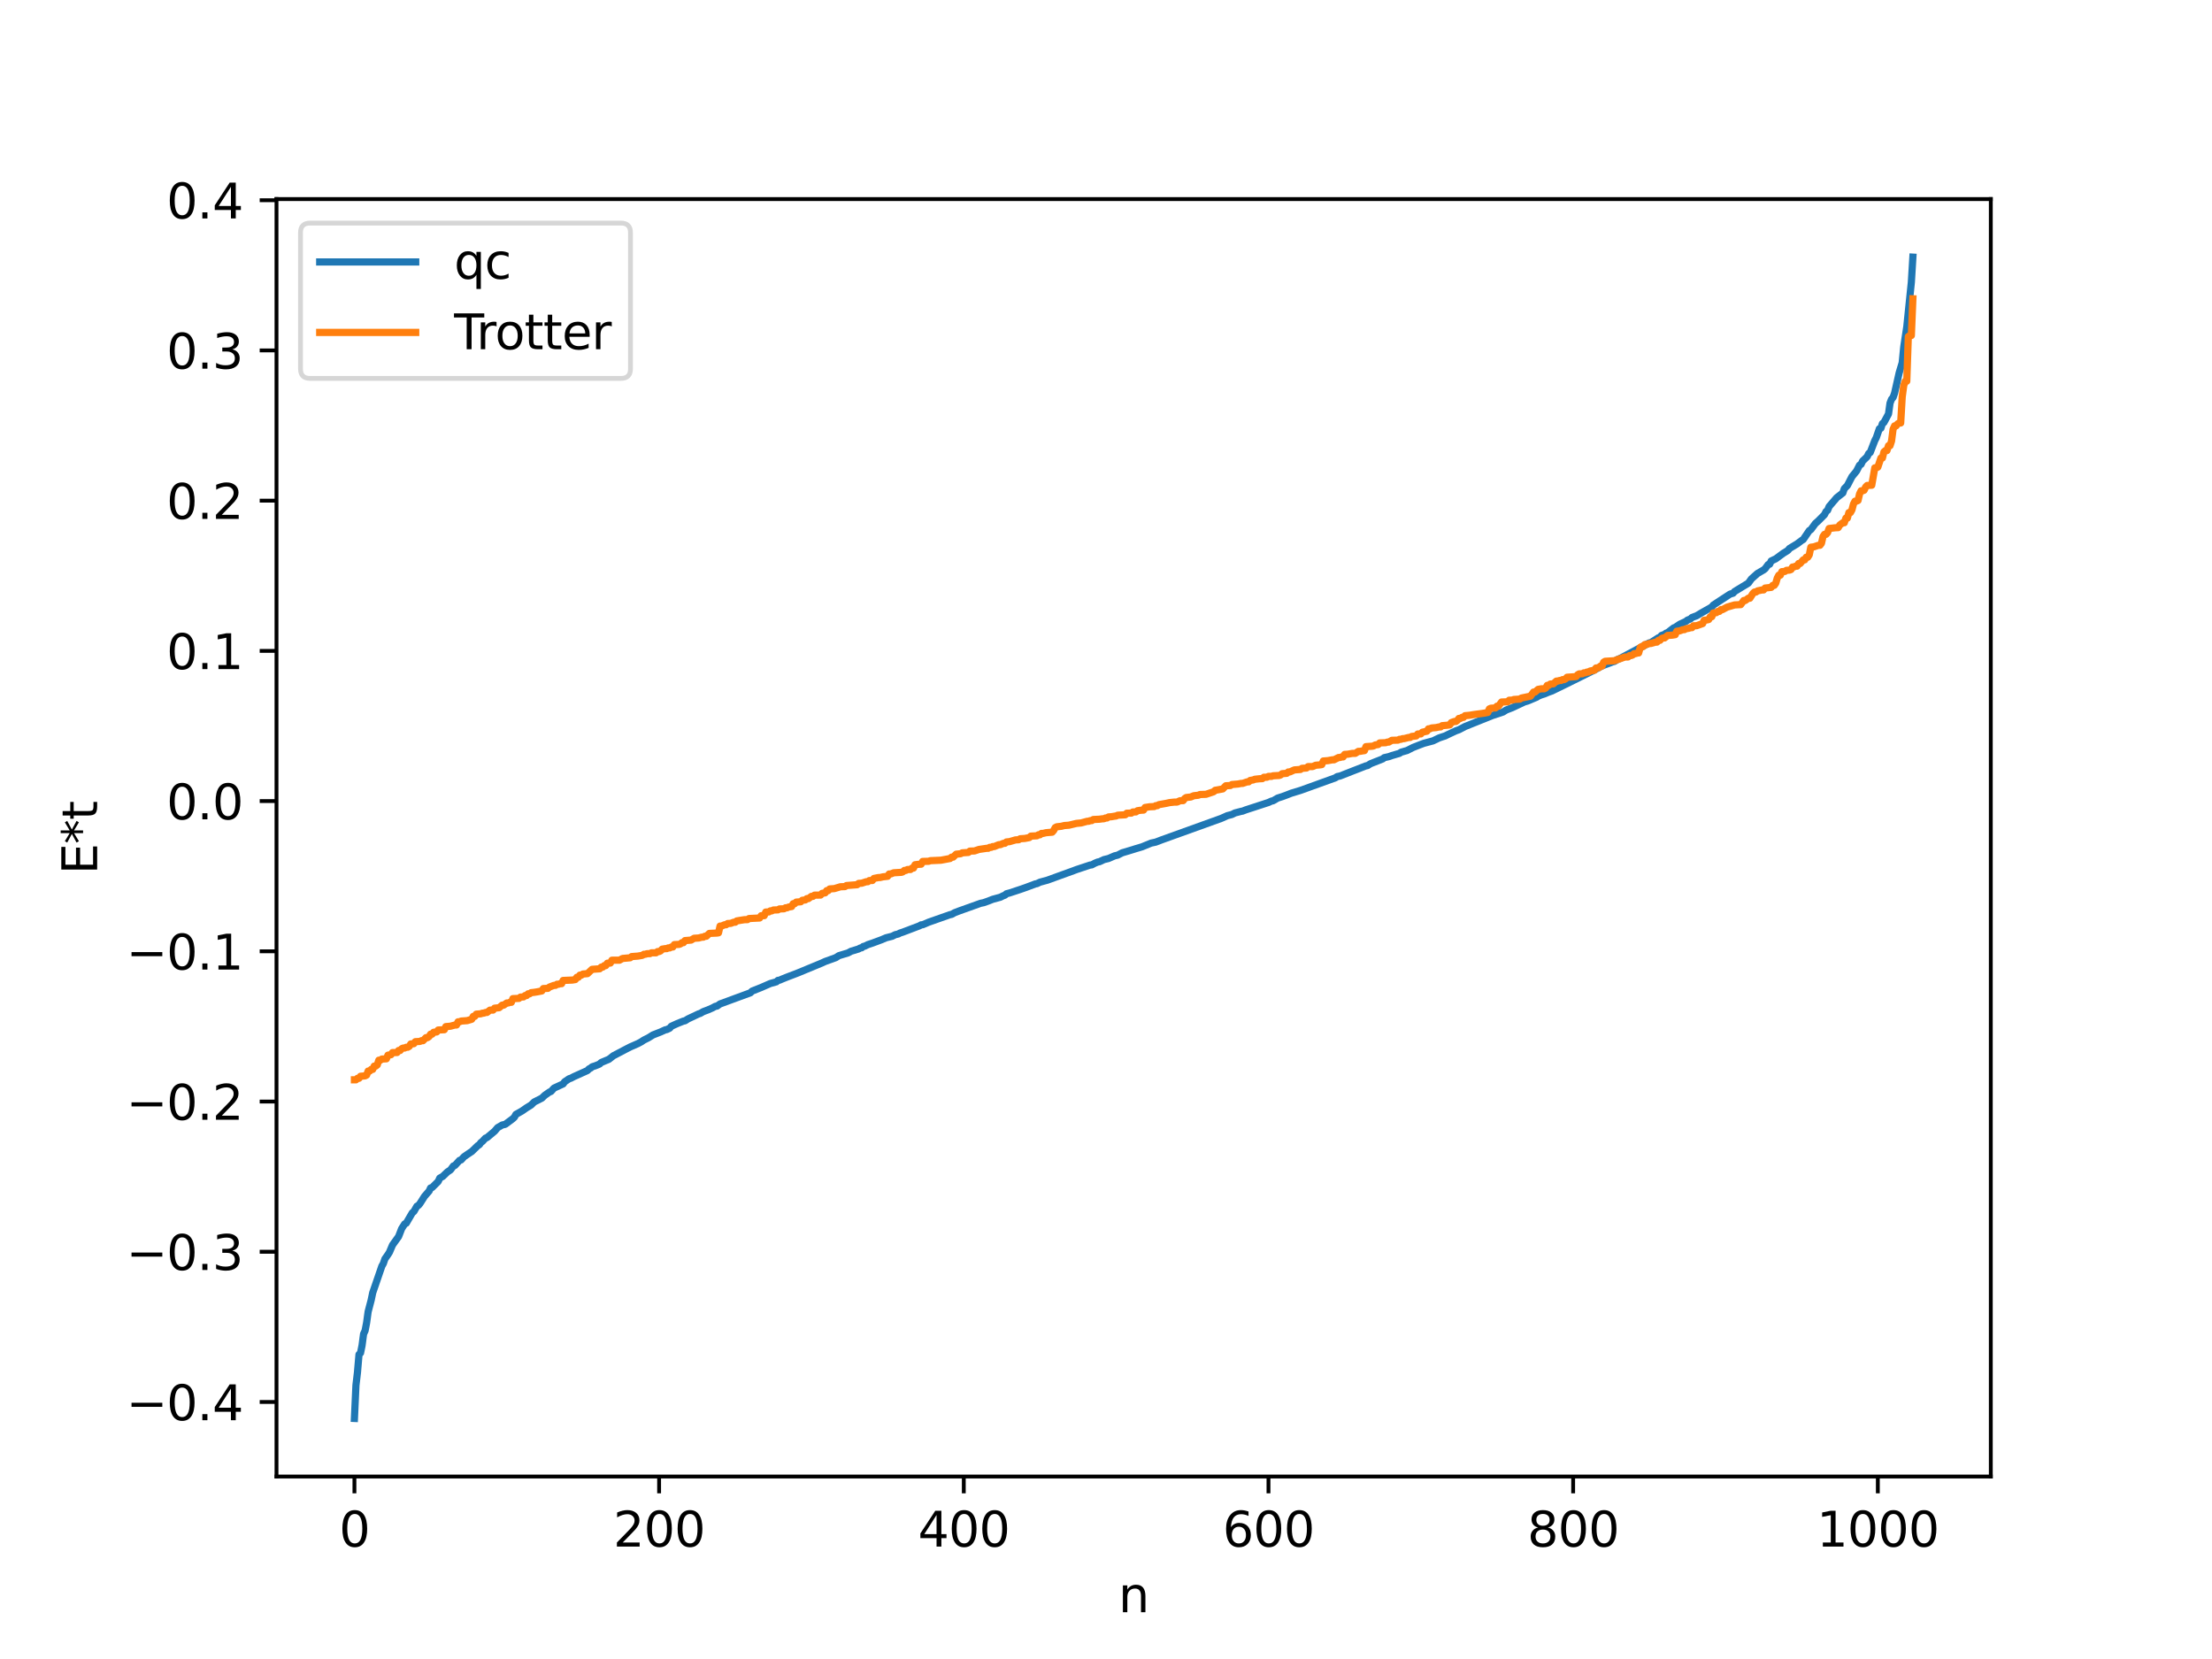 <?xml version="1.0" encoding="utf-8" standalone="no"?>
<!DOCTYPE svg PUBLIC "-//W3C//DTD SVG 1.1//EN"
  "http://www.w3.org/Graphics/SVG/1.1/DTD/svg11.dtd">
<svg xmlns:xlink="http://www.w3.org/1999/xlink" width="460.8pt" height="345.6pt" viewBox="0 0 460.8 345.6" xmlns="http://www.w3.org/2000/svg" version="1.1">
 <defs>
  <style type="text/css">*{stroke-linejoin: round; stroke-linecap: butt}</style>
 </defs>
 <g id="figure_1">
  <g id="patch_1">
   <path d="M 0 345.6 
L 460.8 345.6 
L 460.8 0 
L 0 0 
z
" style="fill: #ffffff"/>
  </g>
  <g id="axes_1">
   <g id="patch_2">
    <path d="M 57.6 307.584 
L 414.72 307.584 
L 414.72 41.472 
L 57.6 41.472 
z
" style="fill: #ffffff"/>
   </g>
   <g id="matplotlib.axis_1">
    <g id="xtick_1">
     <g id="line2d_1">
      <defs>
       <path id="m3a62c92205" d="M 0 0 
L 0 3.5 
" style="stroke: #000000; stroke-width: 0.8"/>
      </defs>
      <g>
       <use xlink:href="#m3a62c92205" x="73.833" y="307.584" style="stroke: #000000; stroke-width: 0.8"/>
      </g>
     </g>
     <g id="text_1">
      <!-- 0 -->
      <g transform="translate(70.651 322.182) scale(0.1 -0.1)">
       <defs>
        <path id="DejaVuSans-30" d="M 2034 4250 
Q 1547 4250 1301 3770 
Q 1056 3291 1056 2328 
Q 1056 1369 1301 889 
Q 1547 409 2034 409 
Q 2525 409 2770 889 
Q 3016 1369 3016 2328 
Q 3016 3291 2770 3770 
Q 2525 4250 2034 4250 
z
M 2034 4750 
Q 2819 4750 3233 4129 
Q 3647 3509 3647 2328 
Q 3647 1150 3233 529 
Q 2819 -91 2034 -91 
Q 1250 -91 836 529 
Q 422 1150 422 2328 
Q 422 3509 836 4129 
Q 1250 4750 2034 4750 
z
" transform="scale(0.016)"/>
       </defs>
       <use xlink:href="#DejaVuSans-30"/>
      </g>
     </g>
    </g>
    <g id="xtick_2">
     <g id="line2d_2">
      <g>
       <use xlink:href="#m3a62c92205" x="137.304" y="307.584" style="stroke: #000000; stroke-width: 0.8"/>
      </g>
     </g>
     <g id="text_2">
      <!-- 200 -->
      <g transform="translate(127.76 322.182) scale(0.1 -0.1)">
       <defs>
        <path id="DejaVuSans-32" d="M 1228 531 
L 3431 531 
L 3431 0 
L 469 0 
L 469 531 
Q 828 903 1448 1529 
Q 2069 2156 2228 2338 
Q 2531 2678 2651 2914 
Q 2772 3150 2772 3378 
Q 2772 3750 2511 3984 
Q 2250 4219 1831 4219 
Q 1534 4219 1204 4116 
Q 875 4013 500 3803 
L 500 4441 
Q 881 4594 1212 4672 
Q 1544 4750 1819 4750 
Q 2544 4750 2975 4387 
Q 3406 4025 3406 3419 
Q 3406 3131 3298 2873 
Q 3191 2616 2906 2266 
Q 2828 2175 2409 1742 
Q 1991 1309 1228 531 
z
" transform="scale(0.016)"/>
       </defs>
       <use xlink:href="#DejaVuSans-32"/>
       <use xlink:href="#DejaVuSans-30" x="63.623"/>
       <use xlink:href="#DejaVuSans-30" x="127.246"/>
      </g>
     </g>
    </g>
    <g id="xtick_3">
     <g id="line2d_3">
      <g>
       <use xlink:href="#m3a62c92205" x="200.775" y="307.584" style="stroke: #000000; stroke-width: 0.8"/>
      </g>
     </g>
     <g id="text_3">
      <!-- 400 -->
      <g transform="translate(191.231 322.182) scale(0.1 -0.1)">
       <defs>
        <path id="DejaVuSans-34" d="M 2419 4116 
L 825 1625 
L 2419 1625 
L 2419 4116 
z
M 2253 4666 
L 3047 4666 
L 3047 1625 
L 3713 1625 
L 3713 1100 
L 3047 1100 
L 3047 0 
L 2419 0 
L 2419 1100 
L 313 1100 
L 313 1709 
L 2253 4666 
z
" transform="scale(0.016)"/>
       </defs>
       <use xlink:href="#DejaVuSans-34"/>
       <use xlink:href="#DejaVuSans-30" x="63.623"/>
       <use xlink:href="#DejaVuSans-30" x="127.246"/>
      </g>
     </g>
    </g>
    <g id="xtick_4">
     <g id="line2d_4">
      <g>
       <use xlink:href="#m3a62c92205" x="264.246" y="307.584" style="stroke: #000000; stroke-width: 0.8"/>
      </g>
     </g>
     <g id="text_4">
      <!-- 600 -->
      <g transform="translate(254.702 322.182) scale(0.1 -0.1)">
       <defs>
        <path id="DejaVuSans-36" d="M 2113 2584 
Q 1688 2584 1439 2293 
Q 1191 2003 1191 1497 
Q 1191 994 1439 701 
Q 1688 409 2113 409 
Q 2538 409 2786 701 
Q 3034 994 3034 1497 
Q 3034 2003 2786 2293 
Q 2538 2584 2113 2584 
z
M 3366 4563 
L 3366 3988 
Q 3128 4100 2886 4159 
Q 2644 4219 2406 4219 
Q 1781 4219 1451 3797 
Q 1122 3375 1075 2522 
Q 1259 2794 1537 2939 
Q 1816 3084 2150 3084 
Q 2853 3084 3261 2657 
Q 3669 2231 3669 1497 
Q 3669 778 3244 343 
Q 2819 -91 2113 -91 
Q 1303 -91 875 529 
Q 447 1150 447 2328 
Q 447 3434 972 4092 
Q 1497 4750 2381 4750 
Q 2619 4750 2861 4703 
Q 3103 4656 3366 4563 
z
" transform="scale(0.016)"/>
       </defs>
       <use xlink:href="#DejaVuSans-36"/>
       <use xlink:href="#DejaVuSans-30" x="63.623"/>
       <use xlink:href="#DejaVuSans-30" x="127.246"/>
      </g>
     </g>
    </g>
    <g id="xtick_5">
     <g id="line2d_5">
      <g>
       <use xlink:href="#m3a62c92205" x="327.717" y="307.584" style="stroke: #000000; stroke-width: 0.8"/>
      </g>
     </g>
     <g id="text_5">
      <!-- 800 -->
      <g transform="translate(318.173 322.182) scale(0.1 -0.1)">
       <defs>
        <path id="DejaVuSans-38" d="M 2034 2216 
Q 1584 2216 1326 1975 
Q 1069 1734 1069 1313 
Q 1069 891 1326 650 
Q 1584 409 2034 409 
Q 2484 409 2743 651 
Q 3003 894 3003 1313 
Q 3003 1734 2745 1975 
Q 2488 2216 2034 2216 
z
M 1403 2484 
Q 997 2584 770 2862 
Q 544 3141 544 3541 
Q 544 4100 942 4425 
Q 1341 4750 2034 4750 
Q 2731 4750 3128 4425 
Q 3525 4100 3525 3541 
Q 3525 3141 3298 2862 
Q 3072 2584 2669 2484 
Q 3125 2378 3379 2068 
Q 3634 1759 3634 1313 
Q 3634 634 3220 271 
Q 2806 -91 2034 -91 
Q 1263 -91 848 271 
Q 434 634 434 1313 
Q 434 1759 690 2068 
Q 947 2378 1403 2484 
z
M 1172 3481 
Q 1172 3119 1398 2916 
Q 1625 2713 2034 2713 
Q 2441 2713 2670 2916 
Q 2900 3119 2900 3481 
Q 2900 3844 2670 4047 
Q 2441 4250 2034 4250 
Q 1625 4250 1398 4047 
Q 1172 3844 1172 3481 
z
" transform="scale(0.016)"/>
       </defs>
       <use xlink:href="#DejaVuSans-38"/>
       <use xlink:href="#DejaVuSans-30" x="63.623"/>
       <use xlink:href="#DejaVuSans-30" x="127.246"/>
      </g>
     </g>
    </g>
    <g id="xtick_6">
     <g id="line2d_6">
      <g>
       <use xlink:href="#m3a62c92205" x="391.188" y="307.584" style="stroke: #000000; stroke-width: 0.8"/>
      </g>
     </g>
     <g id="text_6">
      <!-- 1000 -->
      <g transform="translate(378.463 322.182) scale(0.1 -0.1)">
       <defs>
        <path id="DejaVuSans-31" d="M 794 531 
L 1825 531 
L 1825 4091 
L 703 3866 
L 703 4441 
L 1819 4666 
L 2450 4666 
L 2450 531 
L 3481 531 
L 3481 0 
L 794 0 
L 794 531 
z
" transform="scale(0.016)"/>
       </defs>
       <use xlink:href="#DejaVuSans-31"/>
       <use xlink:href="#DejaVuSans-30" x="63.623"/>
       <use xlink:href="#DejaVuSans-30" x="127.246"/>
       <use xlink:href="#DejaVuSans-30" x="190.869"/>
      </g>
     </g>
    </g>
    <g id="text_7">
     <!-- n -->
     <g transform="translate(232.991 335.861) scale(0.1 -0.1)">
      <defs>
       <path id="DejaVuSans-6e" d="M 3513 2113 
L 3513 0 
L 2938 0 
L 2938 2094 
Q 2938 2591 2744 2837 
Q 2550 3084 2163 3084 
Q 1697 3084 1428 2787 
Q 1159 2491 1159 1978 
L 1159 0 
L 581 0 
L 581 3500 
L 1159 3500 
L 1159 2956 
Q 1366 3272 1645 3428 
Q 1925 3584 2291 3584 
Q 2894 3584 3203 3211 
Q 3513 2838 3513 2113 
z
" transform="scale(0.016)"/>
      </defs>
      <use xlink:href="#DejaVuSans-6e"/>
     </g>
    </g>
   </g>
   <g id="matplotlib.axis_2">
    <g id="ytick_1">
     <g id="line2d_7">
      <defs>
       <path id="m56798f69c3" d="M 0 0 
L -3.5 0 
" style="stroke: #000000; stroke-width: 0.8"/>
      </defs>
      <g>
       <use xlink:href="#m56798f69c3" x="57.6" y="292.057" style="stroke: #000000; stroke-width: 0.8"/>
      </g>
     </g>
     <g id="text_8">
      <!-- −0.4 -->
      <g transform="translate(26.317 295.857) scale(0.1 -0.1)">
       <defs>
        <path id="DejaVuSans-2212" d="M 678 2272 
L 4684 2272 
L 4684 1741 
L 678 1741 
L 678 2272 
z
" transform="scale(0.016)"/>
        <path id="DejaVuSans-2e" d="M 684 794 
L 1344 794 
L 1344 0 
L 684 0 
L 684 794 
z
" transform="scale(0.016)"/>
       </defs>
       <use xlink:href="#DejaVuSans-2212"/>
       <use xlink:href="#DejaVuSans-30" x="83.789"/>
       <use xlink:href="#DejaVuSans-2e" x="147.412"/>
       <use xlink:href="#DejaVuSans-34" x="179.199"/>
      </g>
     </g>
    </g>
    <g id="ytick_2">
     <g id="line2d_8">
      <g>
       <use xlink:href="#m56798f69c3" x="57.6" y="260.764" style="stroke: #000000; stroke-width: 0.8"/>
      </g>
     </g>
     <g id="text_9">
      <!-- −0.3 -->
      <g transform="translate(26.317 264.563) scale(0.1 -0.1)">
       <defs>
        <path id="DejaVuSans-33" d="M 2597 2516 
Q 3050 2419 3304 2112 
Q 3559 1806 3559 1356 
Q 3559 666 3084 287 
Q 2609 -91 1734 -91 
Q 1441 -91 1130 -33 
Q 819 25 488 141 
L 488 750 
Q 750 597 1062 519 
Q 1375 441 1716 441 
Q 2309 441 2620 675 
Q 2931 909 2931 1356 
Q 2931 1769 2642 2001 
Q 2353 2234 1838 2234 
L 1294 2234 
L 1294 2753 
L 1863 2753 
Q 2328 2753 2575 2939 
Q 2822 3125 2822 3475 
Q 2822 3834 2567 4026 
Q 2313 4219 1838 4219 
Q 1578 4219 1281 4162 
Q 984 4106 628 3988 
L 628 4550 
Q 988 4650 1302 4700 
Q 1616 4750 1894 4750 
Q 2613 4750 3031 4423 
Q 3450 4097 3450 3541 
Q 3450 3153 3228 2886 
Q 3006 2619 2597 2516 
z
" transform="scale(0.016)"/>
       </defs>
       <use xlink:href="#DejaVuSans-2212"/>
       <use xlink:href="#DejaVuSans-30" x="83.789"/>
       <use xlink:href="#DejaVuSans-2e" x="147.412"/>
       <use xlink:href="#DejaVuSans-33" x="179.199"/>
      </g>
     </g>
    </g>
    <g id="ytick_3">
     <g id="line2d_9">
      <g>
       <use xlink:href="#m56798f69c3" x="57.6" y="229.47" style="stroke: #000000; stroke-width: 0.8"/>
      </g>
     </g>
     <g id="text_10">
      <!-- −0.2 -->
      <g transform="translate(26.317 233.269) scale(0.1 -0.1)">
       <use xlink:href="#DejaVuSans-2212"/>
       <use xlink:href="#DejaVuSans-30" x="83.789"/>
       <use xlink:href="#DejaVuSans-2e" x="147.412"/>
       <use xlink:href="#DejaVuSans-32" x="179.199"/>
      </g>
     </g>
    </g>
    <g id="ytick_4">
     <g id="line2d_10">
      <g>
       <use xlink:href="#m56798f69c3" x="57.6" y="198.176" style="stroke: #000000; stroke-width: 0.8"/>
      </g>
     </g>
     <g id="text_11">
      <!-- −0.1 -->
      <g transform="translate(26.317 201.975) scale(0.1 -0.1)">
       <use xlink:href="#DejaVuSans-2212"/>
       <use xlink:href="#DejaVuSans-30" x="83.789"/>
       <use xlink:href="#DejaVuSans-2e" x="147.412"/>
       <use xlink:href="#DejaVuSans-31" x="179.199"/>
      </g>
     </g>
    </g>
    <g id="ytick_5">
     <g id="line2d_11">
      <g>
       <use xlink:href="#m56798f69c3" x="57.6" y="166.882" style="stroke: #000000; stroke-width: 0.8"/>
      </g>
     </g>
     <g id="text_12">
      <!-- 0.0 -->
      <g transform="translate(34.697 170.682) scale(0.1 -0.1)">
       <use xlink:href="#DejaVuSans-30"/>
       <use xlink:href="#DejaVuSans-2e" x="63.623"/>
       <use xlink:href="#DejaVuSans-30" x="95.41"/>
      </g>
     </g>
    </g>
    <g id="ytick_6">
     <g id="line2d_12">
      <g>
       <use xlink:href="#m56798f69c3" x="57.6" y="135.589" style="stroke: #000000; stroke-width: 0.8"/>
      </g>
     </g>
     <g id="text_13">
      <!-- 0.1 -->
      <g transform="translate(34.697 139.388) scale(0.1 -0.1)">
       <use xlink:href="#DejaVuSans-30"/>
       <use xlink:href="#DejaVuSans-2e" x="63.623"/>
       <use xlink:href="#DejaVuSans-31" x="95.41"/>
      </g>
     </g>
    </g>
    <g id="ytick_7">
     <g id="line2d_13">
      <g>
       <use xlink:href="#m56798f69c3" x="57.6" y="104.295" style="stroke: #000000; stroke-width: 0.8"/>
      </g>
     </g>
     <g id="text_14">
      <!-- 0.2 -->
      <g transform="translate(34.697 108.094) scale(0.1 -0.1)">
       <use xlink:href="#DejaVuSans-30"/>
       <use xlink:href="#DejaVuSans-2e" x="63.623"/>
       <use xlink:href="#DejaVuSans-32" x="95.41"/>
      </g>
     </g>
    </g>
    <g id="ytick_8">
     <g id="line2d_14">
      <g>
       <use xlink:href="#m56798f69c3" x="57.6" y="73.001" style="stroke: #000000; stroke-width: 0.8"/>
      </g>
     </g>
     <g id="text_15">
      <!-- 0.3 -->
      <g transform="translate(34.697 76.8) scale(0.1 -0.1)">
       <use xlink:href="#DejaVuSans-30"/>
       <use xlink:href="#DejaVuSans-2e" x="63.623"/>
       <use xlink:href="#DejaVuSans-33" x="95.41"/>
      </g>
     </g>
    </g>
    <g id="ytick_9">
     <g id="line2d_15">
      <g>
       <use xlink:href="#m56798f69c3" x="57.6" y="41.707" style="stroke: #000000; stroke-width: 0.8"/>
      </g>
     </g>
     <g id="text_16">
      <!-- 0.4 -->
      <g transform="translate(34.697 45.506) scale(0.1 -0.1)">
       <use xlink:href="#DejaVuSans-30"/>
       <use xlink:href="#DejaVuSans-2e" x="63.623"/>
       <use xlink:href="#DejaVuSans-34" x="95.41"/>
      </g>
     </g>
    </g>
    <g id="text_17">
     <!-- E*t -->
     <g transform="translate(20.238 182.148) rotate(-90) scale(0.1 -0.1)">
      <defs>
       <path id="DejaVuSans-45" d="M 628 4666 
L 3578 4666 
L 3578 4134 
L 1259 4134 
L 1259 2753 
L 3481 2753 
L 3481 2222 
L 1259 2222 
L 1259 531 
L 3634 531 
L 3634 0 
L 628 0 
L 628 4666 
z
" transform="scale(0.016)"/>
       <path id="DejaVuSans-2a" d="M 3009 3897 
L 1888 3291 
L 3009 2681 
L 2828 2375 
L 1778 3009 
L 1778 1831 
L 1422 1831 
L 1422 3009 
L 372 2375 
L 191 2681 
L 1313 3291 
L 191 3897 
L 372 4206 
L 1422 3572 
L 1422 4750 
L 1778 4750 
L 1778 3572 
L 2828 4206 
L 3009 3897 
z
" transform="scale(0.016)"/>
       <path id="DejaVuSans-74" d="M 1172 4494 
L 1172 3500 
L 2356 3500 
L 2356 3053 
L 1172 3053 
L 1172 1153 
Q 1172 725 1289 603 
Q 1406 481 1766 481 
L 2356 481 
L 2356 0 
L 1766 0 
Q 1100 0 847 248 
Q 594 497 594 1153 
L 594 3053 
L 172 3053 
L 172 3500 
L 594 3500 
L 594 4494 
L 1172 4494 
z
" transform="scale(0.016)"/>
      </defs>
      <use xlink:href="#DejaVuSans-45"/>
      <use xlink:href="#DejaVuSans-2a" x="63.184"/>
      <use xlink:href="#DejaVuSans-74" x="113.184"/>
     </g>
    </g>
   </g>
   <g id="line2d_16">
    <path d="M 73.833 295.488 
L 74.15 288.583 
L 74.467 285.891 
L 74.785 282.171 
L 75.102 281.848 
L 75.42 280.293 
L 75.737 277.89 
L 76.054 277.202 
L 76.372 275.548 
L 76.689 273.247 
L 77.324 270.819 
L 77.641 269.302 
L 79.545 263.768 
L 79.862 263.202 
L 80.18 262.264 
L 80.815 261.358 
L 81.132 260.855 
L 81.767 259.359 
L 83.036 257.589 
L 83.671 255.951 
L 84.305 254.966 
L 84.623 254.824 
L 85.892 252.646 
L 86.21 252.397 
L 86.844 251.282 
L 87.162 251.108 
L 87.479 250.728 
L 88.431 249.225 
L 89.383 248.133 
L 89.7 247.475 
L 90.018 247.38 
L 91.287 246.12 
L 91.605 245.426 
L 92.239 245.068 
L 93.191 244.147 
L 93.826 243.729 
L 94.461 242.886 
L 94.778 242.777 
L 95.73 241.726 
L 96.048 241.637 
L 96.682 240.955 
L 97.952 240.087 
L 98.269 239.889 
L 99.539 238.654 
L 99.856 238.467 
L 100.173 238.019 
L 100.491 237.784 
L 101.125 237.099 
L 101.443 236.988 
L 103.029 235.655 
L 103.664 234.91 
L 104.616 234.358 
L 105.251 234.219 
L 106.838 233.035 
L 107.155 232.736 
L 107.472 232.154 
L 108.742 231.436 
L 109.694 230.774 
L 110.646 230.187 
L 111.281 229.566 
L 112.867 228.767 
L 113.502 228.164 
L 114.454 227.494 
L 114.772 227.375 
L 115.406 226.677 
L 117.31 225.796 
L 117.628 225.351 
L 118.58 224.71 
L 118.897 224.626 
L 119.532 224.29 
L 122.388 223.007 
L 122.705 222.66 
L 123.023 222.524 
L 123.34 222.24 
L 123.975 222.038 
L 124.61 221.79 
L 124.927 221.636 
L 125.244 221.337 
L 126.831 220.676 
L 127.783 219.931 
L 130.322 218.598 
L 131.274 218.106 
L 132.861 217.413 
L 133.496 217.079 
L 134.13 216.666 
L 135.082 216.188 
L 136.034 215.596 
L 137.621 214.976 
L 138.573 214.539 
L 138.891 214.483 
L 139.525 214.182 
L 139.843 213.793 
L 141.112 213.213 
L 142.381 212.71 
L 142.699 212.652 
L 143.334 212.252 
L 145.555 211.203 
L 145.872 211.108 
L 146.507 210.742 
L 147.459 210.385 
L 148.411 209.97 
L 149.046 209.622 
L 149.363 209.59 
L 149.998 209.14 
L 156.345 206.804 
L 156.662 206.471 
L 158.567 205.715 
L 160.471 204.881 
L 161.74 204.529 
L 162.058 204.231 
L 162.375 204.196 
L 163.01 203.921 
L 163.962 203.54 
L 166.183 202.692 
L 168.087 201.903 
L 171.261 200.589 
L 171.896 200.293 
L 174.117 199.493 
L 174.752 199.083 
L 176.656 198.51 
L 177.291 198.164 
L 178.877 197.682 
L 179.195 197.488 
L 179.512 197.441 
L 179.829 197.168 
L 180.147 197.101 
L 180.781 196.785 
L 181.734 196.47 
L 183.638 195.764 
L 184.59 195.356 
L 185.859 195.038 
L 186.494 194.718 
L 187.129 194.566 
L 187.446 194.384 
L 188.081 194.178 
L 191.572 192.854 
L 191.889 192.66 
L 192.206 192.643 
L 193.476 192.102 
L 197.919 190.538 
L 198.236 190.485 
L 198.871 190.131 
L 199.823 189.765 
L 204.266 188.176 
L 204.9 188.046 
L 205.853 187.712 
L 206.805 187.337 
L 208.391 186.907 
L 209.026 186.588 
L 209.343 186.486 
L 209.661 186.189 
L 210.296 186.024 
L 212.517 185.294 
L 213.786 184.85 
L 215.691 184.133 
L 216.008 184.081 
L 216.643 183.776 
L 218.229 183.343 
L 220.451 182.534 
L 223.624 181.387 
L 224.259 181.145 
L 227.115 180.199 
L 227.433 180.175 
L 228.067 179.829 
L 228.702 179.569 
L 229.02 179.52 
L 229.972 179.072 
L 230.924 178.841 
L 232.193 178.289 
L 232.828 178.141 
L 233.78 177.653 
L 235.049 177.276 
L 236.001 176.986 
L 236.636 176.784 
L 237.905 176.407 
L 239.81 175.632 
L 240.762 175.426 
L 242.031 174.942 
L 254.408 170.488 
L 255.677 169.919 
L 256.629 169.672 
L 257.264 169.355 
L 258.534 169.023 
L 258.851 168.969 
L 259.486 168.721 
L 264.246 167.17 
L 264.881 166.876 
L 265.198 166.819 
L 266.15 166.261 
L 267.102 165.959 
L 268.054 165.607 
L 269.006 165.234 
L 270.91 164.657 
L 278.21 162.023 
L 278.527 161.787 
L 279.162 161.652 
L 281.7 160.654 
L 282.335 160.408 
L 284.557 159.542 
L 284.874 159.492 
L 285.509 159.091 
L 288.048 158.093 
L 288.365 157.834 
L 289.317 157.622 
L 289.952 157.396 
L 291.539 156.933 
L 291.856 156.704 
L 293.125 156.342 
L 294.395 155.698 
L 295.664 155.204 
L 296.616 154.844 
L 298.52 154.337 
L 299.79 153.726 
L 300.424 153.509 
L 301.059 153.305 
L 301.694 152.989 
L 303.281 152.246 
L 303.915 152.023 
L 304.55 151.691 
L 305.185 151.353 
L 310.897 149.057 
L 313.119 148.321 
L 313.753 147.917 
L 315.023 147.425 
L 317.562 146.229 
L 318.196 146.047 
L 320.1 145.25 
L 320.418 145.035 
L 321.053 144.768 
L 321.687 144.571 
L 322.639 144.174 
L 323.274 143.957 
L 324.226 143.492 
L 326.448 142.407 
L 331.843 139.727 
L 333.747 138.701 
L 335.334 138.119 
L 335.968 137.864 
L 336.286 137.8 
L 336.92 137.398 
L 337.555 137.135 
L 338.19 136.792 
L 343.585 133.916 
L 343.902 133.869 
L 345.489 132.853 
L 345.806 132.745 
L 346.124 132.369 
L 346.758 132.152 
L 347.076 131.894 
L 347.393 131.787 
L 348.662 130.802 
L 348.98 130.682 
L 349.932 130.045 
L 351.201 129.454 
L 351.519 129.187 
L 352.153 128.938 
L 352.471 128.623 
L 353.423 128.283 
L 354.375 127.713 
L 356.596 126.45 
L 356.914 126.045 
L 360.405 123.764 
L 361.039 123.573 
L 361.357 123.211 
L 364.213 121.478 
L 364.848 120.595 
L 366.117 119.462 
L 367.386 118.728 
L 367.704 118.471 
L 368.339 117.608 
L 368.656 117.53 
L 368.973 116.857 
L 369.925 116.409 
L 371.512 115.24 
L 372.147 114.854 
L 372.464 114.647 
L 372.781 114.259 
L 374.368 113.3 
L 375.32 112.58 
L 375.638 112.399 
L 376.907 110.529 
L 377.224 110.346 
L 378.177 109.048 
L 378.811 108.487 
L 380.081 107.203 
L 380.398 106.559 
L 380.715 106.314 
L 381.033 105.537 
L 382.62 103.678 
L 383.889 102.694 
L 384.206 101.79 
L 384.841 101.147 
L 385.793 99.3 
L 386.745 98.132 
L 387.38 96.9 
L 387.697 96.722 
L 388.015 96.045 
L 388.649 95.446 
L 388.967 95.124 
L 389.284 94.471 
L 389.601 94.26 
L 390.553 91.78 
L 390.871 91.155 
L 391.505 89.316 
L 391.823 89.214 
L 392.14 88.239 
L 392.458 88.006 
L 393.41 86.233 
L 393.727 83.976 
L 394.044 83.152 
L 394.362 82.799 
L 394.679 81.891 
L 395.631 77.663 
L 396.266 75.553 
L 396.583 72.289 
L 397.218 68.079 
L 398.17 58.789 
L 398.487 53.568 
L 398.487 53.568 
" clip-path="url(#p5d193dbc47)" style="fill: none; stroke: #1f77b4; stroke-width: 1.5; stroke-linecap: square"/>
   </g>
   <g id="line2d_17">
    <path d="M 73.833 224.948 
L 74.15 224.948 
L 74.467 224.634 
L 74.785 224.634 
L 75.102 224.205 
L 76.054 224.125 
L 76.372 223.957 
L 76.689 223.123 
L 77.006 223.123 
L 77.324 222.777 
L 77.641 222.777 
L 77.958 222.084 
L 78.276 222.084 
L 78.593 221.835 
L 78.91 220.864 
L 79.228 220.864 
L 79.545 220.621 
L 80.497 220.569 
L 80.815 219.811 
L 81.449 219.718 
L 81.767 219.269 
L 82.719 219.258 
L 83.036 218.837 
L 83.353 218.837 
L 83.671 218.472 
L 83.988 218.325 
L 84.305 218.325 
L 84.623 218.162 
L 84.94 218.162 
L 85.258 217.972 
L 85.575 217.473 
L 86.21 217.417 
L 86.527 217.002 
L 87.479 216.949 
L 87.796 216.795 
L 88.114 216.795 
L 88.748 216.159 
L 89.066 216.159 
L 89.383 215.94 
L 89.7 215.438 
L 90.018 215.438 
L 90.335 215.038 
L 90.97 214.975 
L 91.287 214.571 
L 92.557 214.508 
L 92.874 213.861 
L 93.826 213.779 
L 94.778 213.526 
L 95.096 213.526 
L 95.413 212.866 
L 95.73 212.866 
L 96.048 212.709 
L 97.317 212.617 
L 98.269 212.332 
L 98.586 211.731 
L 98.904 211.731 
L 99.221 211.269 
L 100.173 211.194 
L 100.491 211.055 
L 100.808 211.055 
L 101.125 210.913 
L 101.443 210.913 
L 102.077 210.426 
L 102.712 210.418 
L 103.029 210.024 
L 103.981 209.925 
L 104.616 209.386 
L 104.934 209.386 
L 105.568 208.94 
L 105.886 208.94 
L 106.203 208.802 
L 106.52 208.802 
L 106.838 208.033 
L 108.107 207.983 
L 108.424 207.711 
L 109.059 207.676 
L 109.377 207.394 
L 109.694 207.394 
L 110.011 207.03 
L 110.329 207.03 
L 110.646 206.791 
L 111.281 206.72 
L 111.915 206.619 
L 112.867 206.433 
L 113.185 205.933 
L 114.137 205.893 
L 114.454 205.625 
L 115.406 205.266 
L 115.724 205.266 
L 116.041 205.036 
L 116.358 205.036 
L 116.676 204.917 
L 116.993 204.917 
L 117.31 204.246 
L 119.215 204.165 
L 119.849 204.062 
L 120.167 203.583 
L 120.484 203.583 
L 120.801 203.136 
L 121.119 203.136 
L 121.436 202.91 
L 122.388 202.825 
L 123.34 201.931 
L 124.927 201.817 
L 125.244 201.468 
L 125.562 201.468 
L 125.879 201.152 
L 126.196 201.152 
L 126.514 200.654 
L 127.148 200.623 
L 127.466 200.031 
L 129.053 200.021 
L 129.687 199.667 
L 131.274 199.523 
L 131.591 199.272 
L 132.861 199.175 
L 133.813 199.016 
L 134.13 198.798 
L 134.448 198.798 
L 134.765 198.675 
L 135.4 198.658 
L 135.717 198.488 
L 136.669 198.485 
L 136.986 198.232 
L 137.304 198.232 
L 137.621 198.083 
L 137.939 197.728 
L 138.573 197.619 
L 138.891 197.619 
L 139.208 197.468 
L 139.525 197.468 
L 139.843 197.281 
L 140.16 197.281 
L 140.477 196.778 
L 141.429 196.737 
L 141.747 196.637 
L 142.064 196.372 
L 142.381 196.372 
L 142.699 195.942 
L 143.968 195.835 
L 144.603 195.46 
L 145.555 195.401 
L 146.19 195.229 
L 146.507 195.229 
L 146.824 195.037 
L 147.142 195.037 
L 147.777 194.446 
L 149.363 194.374 
L 149.681 194.325 
L 149.998 192.922 
L 150.315 192.922 
L 150.95 192.638 
L 151.267 192.638 
L 151.585 192.39 
L 152.22 192.358 
L 152.854 192.111 
L 153.172 192.111 
L 153.489 191.844 
L 154.441 191.686 
L 155.076 191.589 
L 155.71 191.574 
L 156.028 191.349 
L 158.249 191.236 
L 158.567 190.757 
L 159.201 190.75 
L 159.519 189.996 
L 160.153 189.975 
L 160.471 189.752 
L 160.788 189.749 
L 161.105 189.574 
L 162.058 189.541 
L 162.375 189.35 
L 163.327 189.313 
L 163.644 189.112 
L 163.962 189.112 
L 164.279 188.955 
L 164.914 188.853 
L 165.231 188.258 
L 165.548 188.258 
L 165.866 187.927 
L 166.818 187.854 
L 167.135 187.543 
L 167.77 187.473 
L 168.087 187.199 
L 168.405 187.199 
L 169.039 186.727 
L 169.357 186.727 
L 169.674 186.478 
L 170.943 186.458 
L 171.261 186.102 
L 171.896 185.999 
L 172.213 185.536 
L 172.53 185.536 
L 172.848 185.18 
L 173.8 185.113 
L 175.069 184.732 
L 176.021 184.694 
L 176.339 184.475 
L 178.56 184.303 
L 178.877 184.029 
L 179.512 183.987 
L 180.464 183.676 
L 180.781 183.676 
L 181.099 183.437 
L 181.734 183.42 
L 182.051 182.997 
L 183.003 182.808 
L 183.32 182.808 
L 183.955 182.66 
L 184.907 182.551 
L 185.224 182.069 
L 185.542 182.069 
L 186.177 181.817 
L 187.763 181.723 
L 188.081 181.621 
L 188.398 181.327 
L 188.715 181.327 
L 189.033 181.143 
L 189.667 181.136 
L 189.985 180.842 
L 190.302 180.842 
L 190.62 180.145 
L 191.254 180.061 
L 191.889 180.027 
L 192.206 179.454 
L 193.476 179.422 
L 193.793 179.295 
L 196.015 179.196 
L 197.919 178.839 
L 198.236 178.56 
L 198.553 178.56 
L 199.188 177.945 
L 200.14 177.845 
L 200.458 177.662 
L 201.727 177.577 
L 202.044 177.301 
L 202.996 177.27 
L 203.948 176.952 
L 205.535 176.717 
L 205.853 176.717 
L 206.17 176.519 
L 206.487 176.519 
L 206.805 176.355 
L 207.122 176.355 
L 208.074 175.96 
L 208.391 175.96 
L 209.026 175.678 
L 209.343 175.678 
L 209.661 175.394 
L 210.296 175.333 
L 211.565 174.966 
L 212.2 174.935 
L 212.517 174.729 
L 213.469 174.667 
L 214.421 174.484 
L 214.739 174.18 
L 216.008 174.11 
L 216.325 173.899 
L 216.643 173.899 
L 216.96 173.617 
L 217.277 173.617 
L 217.912 173.466 
L 219.181 173.36 
L 219.499 172.999 
L 219.816 172.413 
L 220.134 172.238 
L 221.086 172.134 
L 221.72 171.975 
L 222.672 171.904 
L 224.259 171.528 
L 225.211 171.436 
L 226.481 171.09 
L 226.798 171.09 
L 227.115 170.945 
L 227.433 170.945 
L 227.75 170.72 
L 229.02 170.658 
L 229.654 170.571 
L 229.972 170.562 
L 230.289 170.404 
L 230.606 170.404 
L 230.924 170.184 
L 231.558 170.134 
L 232.193 170.024 
L 232.51 169.989 
L 232.828 169.821 
L 234.415 169.734 
L 234.732 169.406 
L 235.684 169.384 
L 236.001 169.151 
L 236.636 169.136 
L 236.953 168.89 
L 237.588 168.794 
L 238.223 168.755 
L 238.54 168.216 
L 239.492 168.069 
L 240.444 168.023 
L 240.762 167.836 
L 241.079 167.836 
L 241.396 167.628 
L 242.983 167.345 
L 243.618 167.201 
L 244.57 167.098 
L 245.205 167.085 
L 245.839 166.798 
L 246.474 166.782 
L 246.791 166.352 
L 247.109 166.139 
L 248.061 166.03 
L 248.696 165.765 
L 249.648 165.659 
L 249.965 165.512 
L 251.234 165.469 
L 252.821 164.937 
L 253.139 164.636 
L 253.773 164.525 
L 254.725 164.347 
L 255.36 163.689 
L 256.312 163.64 
L 256.629 163.433 
L 257.899 163.325 
L 258.534 163.201 
L 258.851 163.201 
L 259.803 162.874 
L 260.12 162.874 
L 260.438 162.58 
L 261.072 162.473 
L 261.39 162.337 
L 262.342 162.231 
L 262.977 162.202 
L 263.294 161.914 
L 263.929 161.913 
L 264.246 161.74 
L 264.881 161.736 
L 265.198 161.612 
L 266.467 161.545 
L 266.785 161.431 
L 267.102 161.174 
L 268.054 161.097 
L 268.372 160.814 
L 268.689 160.814 
L 269.641 160.386 
L 270.91 160.293 
L 271.228 160.058 
L 272.18 159.99 
L 272.497 159.701 
L 273.449 159.688 
L 274.084 159.413 
L 275.036 159.331 
L 275.353 159.276 
L 275.671 158.531 
L 276.623 158.455 
L 277.575 158.28 
L 277.892 158.28 
L 278.844 157.806 
L 279.162 157.806 
L 279.479 157.677 
L 279.796 157.677 
L 280.114 157.158 
L 280.748 157.119 
L 281.7 156.949 
L 282.335 156.935 
L 282.97 156.522 
L 283.287 156.522 
L 283.922 156.41 
L 284.239 156.367 
L 284.557 155.537 
L 285.826 155.451 
L 286.143 155.392 
L 286.461 155.192 
L 287.096 155.104 
L 287.413 154.766 
L 288.682 154.717 
L 289 154.59 
L 289.317 154.59 
L 289.952 154.22 
L 291.221 154.182 
L 291.539 154.017 
L 291.856 154.017 
L 292.173 153.872 
L 292.491 153.872 
L 293.443 153.627 
L 293.76 153.627 
L 294.077 153.419 
L 295.029 153.309 
L 295.347 152.907 
L 295.981 152.889 
L 296.299 152.534 
L 297.251 152.326 
L 297.568 151.83 
L 297.886 151.83 
L 298.203 151.655 
L 299.155 151.572 
L 299.79 151.431 
L 300.107 151.431 
L 300.424 151.168 
L 301.377 151.088 
L 302.011 151.005 
L 302.329 150.531 
L 302.963 150.297 
L 303.281 150.297 
L 303.598 150.076 
L 303.915 149.663 
L 304.233 149.663 
L 304.55 149.44 
L 304.867 149.44 
L 305.185 149.092 
L 306.137 149.003 
L 307.089 148.848 
L 308.676 148.636 
L 309.31 148.538 
L 309.945 148.409 
L 310.262 147.671 
L 310.58 147.536 
L 311.532 147.475 
L 311.849 147.106 
L 312.167 147.106 
L 312.801 146.244 
L 314.071 146.201 
L 314.388 145.868 
L 315.023 145.861 
L 315.34 145.718 
L 316.61 145.638 
L 316.927 145.418 
L 318.831 145.022 
L 319.466 144.169 
L 319.783 144.169 
L 320.418 143.609 
L 321.053 143.494 
L 321.687 143.484 
L 322.005 143.318 
L 322.322 142.772 
L 322.639 142.772 
L 322.957 142.498 
L 323.591 142.452 
L 324.226 141.884 
L 324.543 141.884 
L 324.861 141.757 
L 325.178 141.757 
L 325.496 141.581 
L 325.813 141.581 
L 326.13 141.426 
L 326.448 141.084 
L 328.034 140.974 
L 328.352 140.933 
L 328.669 140.552 
L 328.986 140.379 
L 329.621 140.364 
L 329.939 140.167 
L 330.256 140.167 
L 330.573 140.006 
L 330.891 140.006 
L 331.208 139.795 
L 332.16 139.613 
L 332.477 139.151 
L 333.112 139.085 
L 333.429 138.748 
L 333.747 138.748 
L 334.064 137.951 
L 334.381 137.76 
L 336.286 137.646 
L 338.507 136.866 
L 339.142 136.857 
L 339.459 136.571 
L 339.777 136.571 
L 340.094 136.454 
L 340.411 136.169 
L 340.729 136.169 
L 341.046 136.025 
L 341.363 136.025 
L 341.681 134.874 
L 341.998 134.682 
L 342.315 134.682 
L 342.633 134.277 
L 342.95 134.277 
L 343.585 134.052 
L 343.902 134.052 
L 344.854 133.778 
L 345.172 133.763 
L 345.489 133.391 
L 345.806 133.391 
L 346.124 133.027 
L 346.441 132.9 
L 346.758 132.9 
L 347.393 132.373 
L 348.345 132.315 
L 348.98 132.217 
L 349.297 131.502 
L 349.932 131.411 
L 350.567 131.169 
L 350.884 131.169 
L 351.201 130.985 
L 351.836 130.875 
L 352.153 130.752 
L 352.471 130.752 
L 352.788 130.362 
L 353.423 130.353 
L 354.692 129.905 
L 355.01 129.21 
L 355.644 129.138 
L 355.962 129.056 
L 356.279 128.475 
L 356.596 128.475 
L 356.914 127.688 
L 357.548 127.631 
L 357.866 127.363 
L 358.183 127.363 
L 358.5 127 
L 358.818 127 
L 359.77 126.482 
L 361.357 126.017 
L 362.626 125.952 
L 363.261 125.093 
L 363.578 125.093 
L 364.213 124.618 
L 364.53 124.618 
L 365.165 123.627 
L 365.482 123.336 
L 365.8 123.336 
L 366.117 123.1 
L 367.069 122.892 
L 367.386 122.892 
L 367.704 122.503 
L 368.973 122.362 
L 369.291 121.944 
L 369.608 121.944 
L 369.925 121.484 
L 370.243 120.41 
L 370.56 119.819 
L 370.877 119.819 
L 371.195 119.086 
L 371.829 119.039 
L 372.147 118.814 
L 372.781 118.766 
L 373.099 118.646 
L 373.416 118.126 
L 373.734 118.099 
L 374.051 117.943 
L 374.368 117.943 
L 374.686 117.391 
L 375.003 117.391 
L 375.638 116.633 
L 375.955 116.633 
L 376.272 116.077 
L 376.59 116.077 
L 376.907 115.579 
L 377.224 113.999 
L 377.859 113.915 
L 378.811 113.593 
L 379.129 113.593 
L 379.446 113.177 
L 379.763 111.772 
L 380.081 111.313 
L 380.398 111.313 
L 380.715 110.967 
L 381.033 110.098 
L 381.667 110.02 
L 382.302 109.945 
L 382.937 109.91 
L 383.254 109.368 
L 383.889 108.902 
L 384.206 108.902 
L 384.524 107.938 
L 384.841 107.938 
L 385.158 106.78 
L 385.476 106.78 
L 385.793 106.207 
L 386.11 105.005 
L 386.428 104.407 
L 386.745 104.407 
L 387.062 104.263 
L 387.38 102.896 
L 387.697 102.248 
L 388.015 102.248 
L 388.332 102.12 
L 388.649 101.448 
L 388.967 101.129 
L 389.919 101.082 
L 390.553 97.459 
L 390.871 97.459 
L 391.188 97.305 
L 391.823 95.418 
L 392.14 95.418 
L 392.458 94.142 
L 392.775 93.864 
L 393.092 93.864 
L 393.41 92.846 
L 393.727 92.846 
L 394.044 91.87 
L 394.362 89.419 
L 394.679 88.717 
L 394.996 88.717 
L 395.314 88.293 
L 395.631 88.118 
L 395.948 88.118 
L 396.266 82.684 
L 396.583 80.309 
L 396.9 79.407 
L 397.218 79.407 
L 397.535 70.104 
L 397.853 69.898 
L 398.17 69.898 
L 398.487 62.244 
L 398.487 62.244 
" clip-path="url(#p5d193dbc47)" style="fill: none; stroke: #ff7f0e; stroke-width: 1.5; stroke-linecap: square"/>
   </g>
   <g id="patch_3">
    <path d="M 57.6 307.584 
L 57.6 41.472 
" style="fill: none; stroke: #000000; stroke-width: 0.8; stroke-linejoin: miter; stroke-linecap: square"/>
   </g>
   <g id="patch_4">
    <path d="M 414.72 307.584 
L 414.72 41.472 
" style="fill: none; stroke: #000000; stroke-width: 0.8; stroke-linejoin: miter; stroke-linecap: square"/>
   </g>
   <g id="patch_5">
    <path d="M 57.6 307.584 
L 414.72 307.584 
" style="fill: none; stroke: #000000; stroke-width: 0.8; stroke-linejoin: miter; stroke-linecap: square"/>
   </g>
   <g id="patch_6">
    <path d="M 57.6 41.472 
L 414.72 41.472 
" style="fill: none; stroke: #000000; stroke-width: 0.8; stroke-linejoin: miter; stroke-linecap: square"/>
   </g>
   <g id="legend_1">
    <g id="patch_7">
     <path d="M 64.6 78.828 
L 129.342 78.828 
Q 131.342 78.828 131.342 76.828 
L 131.342 48.472 
Q 131.342 46.472 129.342 46.472 
L 64.6 46.472 
Q 62.6 46.472 62.6 48.472 
L 62.6 76.828 
Q 62.6 78.828 64.6 78.828 
z
" style="fill: #ffffff; opacity: 0.8; stroke: #cccccc; stroke-linejoin: miter"/>
    </g>
    <g id="line2d_18">
     <path d="M 66.6 54.57 
L 76.6 54.57 
L 86.6 54.57 
" style="fill: none; stroke: #1f77b4; stroke-width: 1.5; stroke-linecap: square"/>
    </g>
    <g id="text_18">
     <!-- qc -->
     <g transform="translate(94.6 58.07) scale(0.1 -0.1)">
      <defs>
       <path id="DejaVuSans-71" d="M 947 1747 
Q 947 1113 1208 752 
Q 1469 391 1925 391 
Q 2381 391 2643 752 
Q 2906 1113 2906 1747 
Q 2906 2381 2643 2742 
Q 2381 3103 1925 3103 
Q 1469 3103 1208 2742 
Q 947 2381 947 1747 
z
M 2906 525 
Q 2725 213 2448 61 
Q 2172 -91 1784 -91 
Q 1150 -91 751 415 
Q 353 922 353 1747 
Q 353 2572 751 3078 
Q 1150 3584 1784 3584 
Q 2172 3584 2448 3432 
Q 2725 3281 2906 2969 
L 2906 3500 
L 3481 3500 
L 3481 -1331 
L 2906 -1331 
L 2906 525 
z
" transform="scale(0.016)"/>
       <path id="DejaVuSans-63" d="M 3122 3366 
L 3122 2828 
Q 2878 2963 2633 3030 
Q 2388 3097 2138 3097 
Q 1578 3097 1268 2742 
Q 959 2388 959 1747 
Q 959 1106 1268 751 
Q 1578 397 2138 397 
Q 2388 397 2633 464 
Q 2878 531 3122 666 
L 3122 134 
Q 2881 22 2623 -34 
Q 2366 -91 2075 -91 
Q 1284 -91 818 406 
Q 353 903 353 1747 
Q 353 2603 823 3093 
Q 1294 3584 2113 3584 
Q 2378 3584 2631 3529 
Q 2884 3475 3122 3366 
z
" transform="scale(0.016)"/>
      </defs>
      <use xlink:href="#DejaVuSans-71"/>
      <use xlink:href="#DejaVuSans-63" x="63.477"/>
     </g>
    </g>
    <g id="line2d_19">
     <path d="M 66.6 69.249 
L 76.6 69.249 
L 86.6 69.249 
" style="fill: none; stroke: #ff7f0e; stroke-width: 1.5; stroke-linecap: square"/>
    </g>
    <g id="text_19">
     <!-- Trotter -->
     <g transform="translate(94.6 72.749) scale(0.1 -0.1)">
      <defs>
       <path id="DejaVuSans-54" d="M -19 4666 
L 3928 4666 
L 3928 4134 
L 2272 4134 
L 2272 0 
L 1638 0 
L 1638 4134 
L -19 4134 
L -19 4666 
z
" transform="scale(0.016)"/>
       <path id="DejaVuSans-72" d="M 2631 2963 
Q 2534 3019 2420 3045 
Q 2306 3072 2169 3072 
Q 1681 3072 1420 2755 
Q 1159 2438 1159 1844 
L 1159 0 
L 581 0 
L 581 3500 
L 1159 3500 
L 1159 2956 
Q 1341 3275 1631 3429 
Q 1922 3584 2338 3584 
Q 2397 3584 2469 3576 
Q 2541 3569 2628 3553 
L 2631 2963 
z
" transform="scale(0.016)"/>
       <path id="DejaVuSans-6f" d="M 1959 3097 
Q 1497 3097 1228 2736 
Q 959 2375 959 1747 
Q 959 1119 1226 758 
Q 1494 397 1959 397 
Q 2419 397 2687 759 
Q 2956 1122 2956 1747 
Q 2956 2369 2687 2733 
Q 2419 3097 1959 3097 
z
M 1959 3584 
Q 2709 3584 3137 3096 
Q 3566 2609 3566 1747 
Q 3566 888 3137 398 
Q 2709 -91 1959 -91 
Q 1206 -91 779 398 
Q 353 888 353 1747 
Q 353 2609 779 3096 
Q 1206 3584 1959 3584 
z
" transform="scale(0.016)"/>
       <path id="DejaVuSans-65" d="M 3597 1894 
L 3597 1613 
L 953 1613 
Q 991 1019 1311 708 
Q 1631 397 2203 397 
Q 2534 397 2845 478 
Q 3156 559 3463 722 
L 3463 178 
Q 3153 47 2828 -22 
Q 2503 -91 2169 -91 
Q 1331 -91 842 396 
Q 353 884 353 1716 
Q 353 2575 817 3079 
Q 1281 3584 2069 3584 
Q 2775 3584 3186 3129 
Q 3597 2675 3597 1894 
z
M 3022 2063 
Q 3016 2534 2758 2815 
Q 2500 3097 2075 3097 
Q 1594 3097 1305 2825 
Q 1016 2553 972 2059 
L 3022 2063 
z
" transform="scale(0.016)"/>
      </defs>
      <use xlink:href="#DejaVuSans-54"/>
      <use xlink:href="#DejaVuSans-72" x="46.334"/>
      <use xlink:href="#DejaVuSans-6f" x="85.197"/>
      <use xlink:href="#DejaVuSans-74" x="146.379"/>
      <use xlink:href="#DejaVuSans-74" x="185.588"/>
      <use xlink:href="#DejaVuSans-65" x="224.797"/>
      <use xlink:href="#DejaVuSans-72" x="286.32"/>
     </g>
    </g>
   </g>
  </g>
 </g>
 <defs>
  <clipPath id="p5d193dbc47">
   <rect x="57.6" y="41.472" width="357.12" height="266.112"/>
  </clipPath>
 </defs>
</svg>

